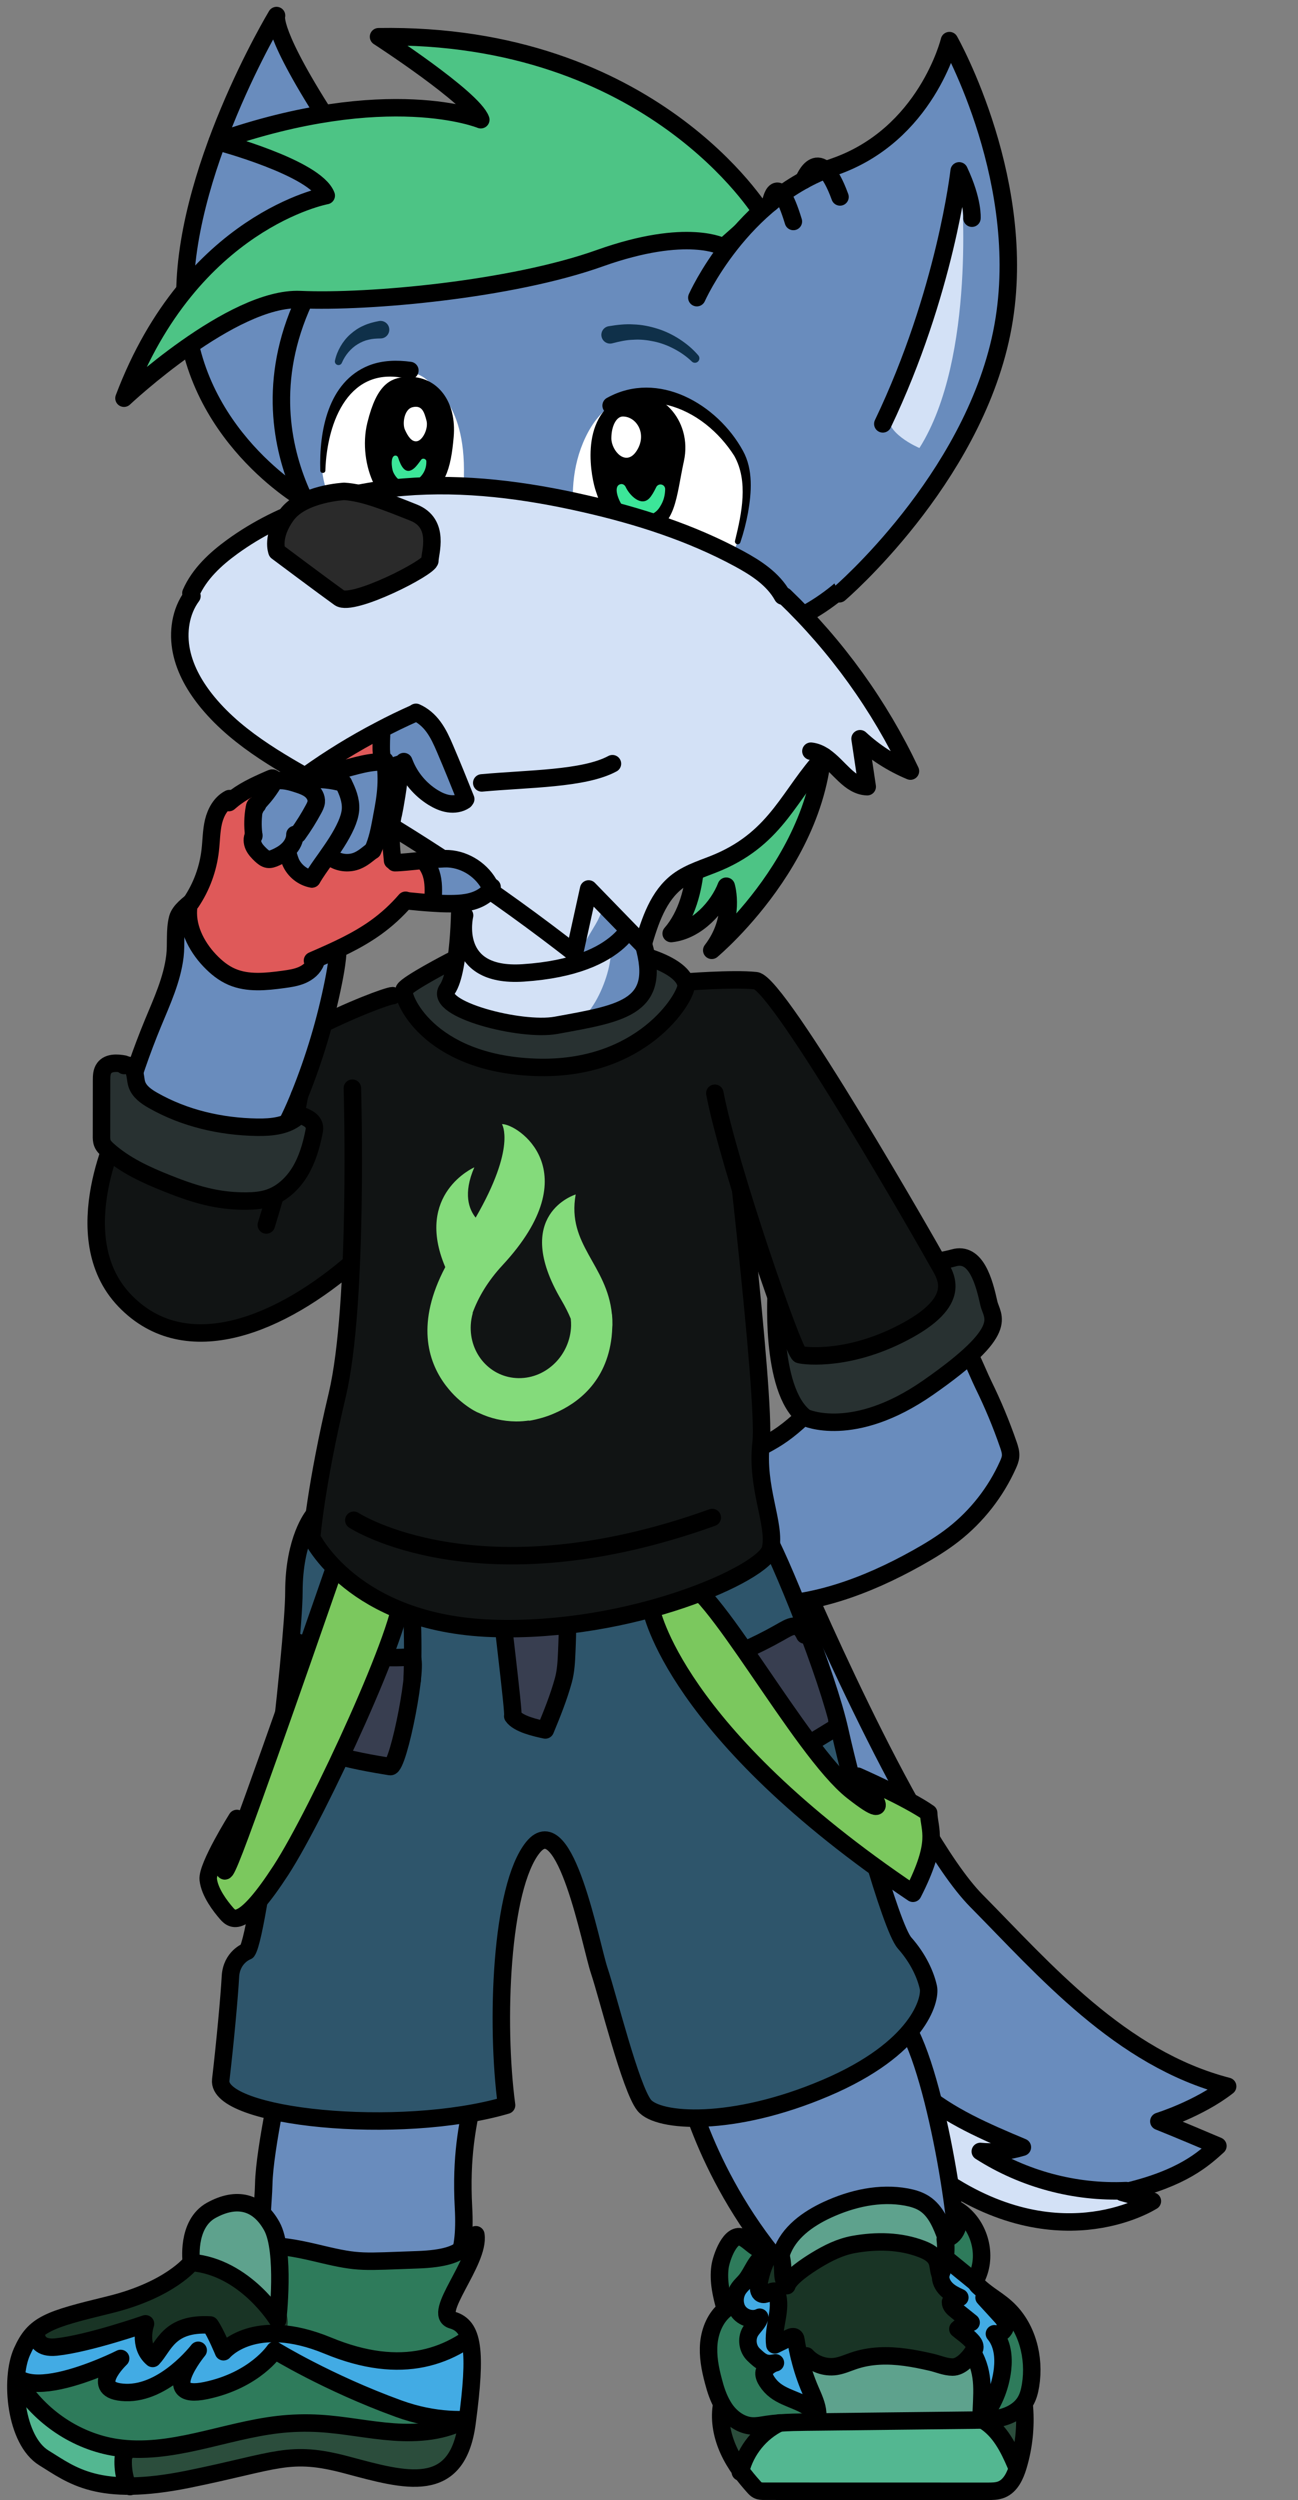 <?xml version="1.0" encoding="UTF-8"?><svg id="Thinking" xmlns="http://www.w3.org/2000/svg" xmlns:xlink="http://www.w3.org/1999/xlink" viewBox="0 0 223.095 429.42"><rect x="0" y="0" width="223.095" height="429.42" fill="#808080" stroke="none"/><defs><clipPath id="clippath"><path d="m32.893,388.612s-3.619,4.712-14.119,7.271-12.862,3.284-14.99,8.039-1.122,15.251,3.756,18.255,9.296,6.809,24.775,3.674,17.328-5.114,27.35-2.441,18.915,5.344,20.6-7.209,1.068-16.671-2.55-17.7,4.798-10.006,4.075-14.65c-2.244.99-.651,3.979-10.04,4.3s-9.918.603-16.447-.95-12.262-2.859-22.41,1.412" style="fill:#2e7b5b; stroke:#000; stroke-linecap:round; stroke-linejoin:round; stroke-width:3px;"/></clipPath><clipPath id="clippath-1"><path d="m79.05,153.911s.158,12.675-2.197,16.041,12.642,7.267,18.712,6.162c11.76-2.141,18.688-3.096,14.67-15.088-4.018-11.992,2.485-22.829,2.485-22.829,0,0-32.66-8.405-33.67,15.715Z" style="fill:none;"/></clipPath></defs><path d="m168.489,369.548c7.396,4.733,16.28,7.131,25.058,6.725l.037.16c-.222.05-.445.101-.681.153,3.468.943,5.002,1.438,5.15,1.495-.501.327-16.889,10.502-37.883-4.995-21.33-15.734-39.798-72.252-39.798-72.252l2.149-4.213c8.897,18.483,15.999,38.004,28.245,54.422,2.169,2.891,4.492,5.688,7.234,8.053,5.126,4.41,11.481,7.101,17.723,9.724-2.339.707-4.808.958-7.232.729Z" style="fill:#d3e1f6;"/><path d="m209.331,368.602c-2.453,2.218-6.054,5.537-15.746,7.831l-.037-.16c-8.778.406-17.662-1.992-25.058-6.725,2.424.229,4.894-.022,7.232-.729-6.242-2.623-12.598-5.313-17.723-9.724-2.742-2.365-5.065-5.162-7.234-8.053-12.246-16.418-19.348-35.939-28.245-54.422l14.198-27.879s19.506,46.027,31.095,57.743c11.597,11.722,24.757,27.119,43.19,31.877-4.906,3.853-11.826,6.015-11.826,6.015,0,0,3.676,1.463,10.152,4.226Z" style="fill:#698cbd;"/><path d="m198.067,378.078l-.014.001c-.501.327-16.889,10.502-37.883-4.995-21.33-15.734-39.798-72.252-39.798-72.252l2.149-4.213,14.198-27.879s19.506,46.027,31.095,57.743c11.597,11.722,24.757,27.119,43.19,31.877-4.906,3.853-11.826,6.015-11.826,6.015,0,0,3.676,1.463,10.152,4.226-2.453,2.218-6.054,5.537-15.746,7.831-.222.05-.445.101-.681.153,3.468.943,5.002,1.438,5.15,1.495" style="fill:none; stroke:#000; stroke-linecap:round; stroke-linejoin:round; stroke-width:3px;"/><path d="m119.906,291.307c.899,1.759,1.763,3.528,2.614,5.312,8.897,18.483,15.999,38.004,28.245,54.422,2.169,2.891,4.492,5.688,7.234,8.053,5.126,4.41,11.481,7.101,17.723,9.724-2.339.707-4.808.958-7.232.729,7.396,4.733,16.28,7.131,25.058,6.725" style="fill:none; stroke:#000; stroke-linecap:round; stroke-linejoin:round; stroke-width:3px;"/><path d="m48.665,354.853s-3.208,14.147-3.332,20.272c-.139,6.842-2.912,16.731,11.382,16.45s23.929,5.454,22.95-12.369,4.95-21.5.362-27.588-29.925-4.598-31.362,3.235Z" style="fill:#698cbd; stroke:#000; stroke-linecap:round; stroke-linejoin:round; stroke-width:3px;"/><path d="m32.893,388.612s-3.619,4.712-14.119,7.271-12.862,3.284-14.99,8.039-1.122,15.251,3.756,18.255,9.296,6.809,24.775,3.674,17.328-5.114,27.35-2.441,18.915,5.344,20.6-7.209,1.068-16.671-2.55-17.7,4.798-10.006,4.075-14.65c-2.244.99-.651,3.979-10.04,4.3s-9.918.603-16.447-.95-12.262-2.859-22.41,1.412" style="fill:#2e7b5b;"/><g style="clip-path:url(#clippath);"><path d="m22.354,385.824s19.778-2.029,25.526,8.427-6.064,6.751-6.064,6.751c0,0-4.676,3.594-5.653-.851s-14.653,10.197-12.447.45c-3.882.424-42.87,8.165-1.362-14.777Z" style="fill:#193425;"/><path d="m6.915,397.441s-2.829,6.275,2.75,5.696,15.344-3.987,15.344-3.987c0,0-1.353,3.785,1.235,5.95,2-2.129,2.765-6.135,9.882-5.75.941,1.327,2.288,4.6,2.288,4.6,0,0,5.241-6.297,17.947-1.05s21.418,2.1,28.003-4.4,5.615,14.875,5.615,14.875c0,0-9.2,4.8-21.439.36s-21.326-10.035-21.326-10.035c0,0-3.382,5.153-11.853,6.918s-1.297-6.918-1.297-6.918c0,0-5.738,7.494-12.5,7.25s-.827-5.85-.827-5.85c0,0-21.611,10.906-19.023-2.2" style="fill:#42abe4; stroke:#000; stroke-linecap:round; stroke-linejoin:round; stroke-width:3px;"/><path d="m23.098,426.721s-2.571-3.662-.932-6.132c2.827.077,9.668-.265,18.315-2.25s16.325-2.262,21.441-1.323,18.344-.815,18.344-.815c0,0-.34,9.239-7.842,9.394s-18.752-5.315-28.105-2.183-21.221,3.309-21.221,3.309Z" style="fill:#2b4d3c;"/><path d="m3.851,410.706c2.173,1.985,4.732,8.118,17.261,9.75-.353,1.632.662,6.777.662,6.777,0,0-16.565-1.697-17.459-8.517s-.464-8.011-.464-8.011Z" style="fill:#53b791;"/></g><path d="m32.893,388.612s-3.619,4.712-14.119,7.271-12.862,3.284-14.99,8.039-1.122,15.251,3.756,18.255,9.296,6.809,24.775,3.674,17.328-5.114,27.35-2.441,18.915,5.344,20.6-7.209,1.068-16.671-2.55-17.7,4.798-10.006,4.075-14.65c-2.244.99-.651,3.979-10.04,4.3s-9.918.603-16.447-.95-12.262-2.859-22.41,1.412" style="fill:none; stroke:#000; stroke-linecap:round; stroke-linejoin:round; stroke-width:3px;"/><path d="m3.263,409.333c3.674,5.826,9.892,10.032,16.701,11.069,9.329,1.421,18.503-2.877,27.879-3.948,2.343-.268,4.71-.333,7.064-.195,4.264.251,8.465,1.165,12.725,1.469s8.725-.054,12.441-2.159" style="fill:none; stroke:#000; stroke-linecap:round; stroke-linejoin:round; stroke-width:3px;"/><path d="m32.893,388.612s-.916-6.568,3.424-8.957,8.046-1.507,10.399,2.728,1.007,16.118,1.007,16.118c0,0-5.534-9.13-14.829-9.888Z" style="fill:#5ea28d; stroke:#000; stroke-linecap:round; stroke-linejoin:round; stroke-width:3px;"/><path d="m22.354,427.109c-.443-.192-.645-.699-.775-1.164-.321-1.156-.457-2.364-.401-3.563.011-.231.034-.475.17-.662" style="fill:none; stroke:#000; stroke-linecap:round; stroke-linejoin:round; stroke-width:3px;"/><path d="m117.598,357.059s3.521,17.135,17.643,33.141,27.852,1.847,29.075-1.25-3.6-34.979-9.365-42.156-39.294-7.118-37.353,10.265Z" style="fill:#698cbd; stroke:#000; stroke-linecap:round; stroke-linejoin:round; stroke-width:3px;"/><path d="m172.885,396.34c3.65,3.25,5.03,8.57,4.24,13.4-.16.98-.41,1.96-.93,2.8-.21.35-.47.66-.75.95-.86.85-2,1.42-3.18,1.74-1.01.27-2.04.37-3.09.42-.18.01-.37.01-.56.02v-.03c2.04-2.45,3.34-5.51,3.7-8.68.24-2.13-.01-4.46-1.4-6.1,1,.28,2.11-.75,1.9-1.76-.11-.54-.49-.98-.87-1.38-.89-.98-1.78-1.96-2.69-2.94l.7-.64c.99.71,2.02,1.38,2.93,2.2Z" style="fill:#2e7b5b;"/><path d="m176.075,413.54c.25,3.34-.1,6.72-1.05,9.93l-.45-.13c-.62-1.44-1.28-2.87-2.14-4.18-.85-1.31-1.93-2.5-3.25-3.33l-.01-.18c1.05-.05,2.08-.15,3.09-.42,1.18-.32,2.32-.89,3.18-1.74l.63.05Z" style="fill:#2b4d3c;"/><path d="m175.025,423.47c-.01.03-.02.07-.03.1-.49,1.64-1.29,3.41-2.88,4.05-.76.3-1.59.3-2.41.3-12.76,0-25.52-.01-38.29-.01-.41,0-.85,0-1.22-.2-.26-.14-.46-.35-.65-.57-.79-.88-1.55-1.79-2.24-2.75.88-3.53,3.39-6.62,6.66-8.2,1.56-.12,3.13-.14,4.7-.16.58-.01,1.16-.01,1.74-.02,9.01-.1,18.01-.22,27.02-.32.4,0,.8-.01,1.19-.02.19-.01.38-.01.56-.02l.01.18c1.32.83,2.4,2.02,3.25,3.33.86,1.31,1.52,2.74,2.14,4.18l.45.13Z" style="fill:#53b791;"/><path d="m169.255,394.78c.91.98,1.8,1.96,2.69,2.94.38.4.76.84.87,1.38.21,1.01-.9,2.04-1.9,1.76,1.39,1.64,1.64,3.97,1.4,6.1-.36,3.17-1.66,6.23-3.7,8.68.08-4.42.78-7.74-1.45-11.56.2-.29.39-.61.39-.96-.01-.44-.31-.82-.62-1.14-.7-.75-1.53-1.29-2.3-1.94.48-.52,1.61-.81,2.28-1.12-.86-.69-1.72-1.37-2.57-2.06-.48-.37-.99-.84-.98-1.44.54-.26,1.07-.53,1.61-.79-.83-.37-1.65-.78-2.3-1.42-.64-.63-1.09-1.51-1.01-2.42h-.01c.34-.82.59-1.68.73-2.56l.74.12,4.66,3.8c.08.25.27.44.46.61.54.5,1.12.95,1.71,1.38l-.7.64Z" style="fill:#42abe4;"/><path d="m167.165,404.08c2.23,3.82,1.53,7.14,1.45,11.56v.03c-.39.01-.79.02-1.19.02-9.01.1-18.01.22-27.02.32l-.01-1.21c.13-.02.16-.19.15-.31-.09-1.41-.73-2.71-1.28-4-.77-1.79-1.39-3.65-1.85-5.54l1.19-.29c1.25,1.38,3.2,2.08,5.04,1.81,1.05-.16,2.02-.6,3.02-.94,2.87-1,5.95-1.04,8.94-.63,1.5.2,2.99.51,4.47.85,1.21.28,2.38.82,3.65.83,1.4.01,2.7-1.44,3.44-2.5Z" style="fill:#5ea28d;"/><path d="m164.625,379.66c3.57,2.3,5.09,7.32,3.4,11.23-.17.4-.38.85-.24,1.26l-4.66-3.8-.74-.12c.21-1.19.23-2.4.08-3.6l.2-.15c.94-.17,1.63-1.04,1.89-1.96.26-.93.16-1.91.07-2.86Z" style="fill:#2e7b5b;"/><path d="m167.555,403.12c0,.35-.19.67-.39.96-.74,1.06-2.04,2.51-3.44,2.5-1.27-.01-2.44-.55-3.65-.83-1.48-.34-2.97-.65-4.47-.85-2.99-.41-6.07-.37-8.94.63-1,.34-1.97.78-3.02.94-1.84.27-3.79-.43-5.04-1.81l-1.19.29h-.01c-.24-.99-.44-2-.6-3.01-.02-.16-.05-.33-.16-.44-.23-.25-.63-.12-.93.03-.85.41-1.7.83-2.54,1.24-.42-2.95,1.3-6.04.35-8.86-.03-.11-.07-.21-.16-.28-.09-.08-.23-.1-.35-.09l2.04-1.22c.06.09.12.18.19.28.44-1.42,3.42-3.4,5.03-4.38,2.02-1.23,4.13-2.28,6.45-2.7,3.9-.7,8.02-.64,11.72.79,1.04.4,2.12.98,2.57,2.01.34.79.24,1.73.63,2.5,0-.01.01-.02.01-.03h.01c-.08.91.37,1.79,1.01,2.42.65.64,1.47,1.05,2.3,1.42-.54.26-1.07.53-1.61.79-.01.6.5,1.07.98,1.44.85.69,1.71,1.37,2.57,2.06-.67.31-1.8.6-2.28,1.12.77.65,1.6,1.19,2.3,1.94.31.32.61.7.62,1.14Z" style="fill:#193425;"/><path d="m162.665,384.48l-.2.15c.15,1.2.13,2.41-.08,3.6-.14.88-.39,1.74-.73,2.56,0,.01-.01.02-.01.03-.39-.77-.29-1.71-.63-2.5-.45-1.03-1.53-1.61-2.57-2.01-3.7-1.43-7.82-1.49-11.72-.79-2.32.42-4.43,1.47-6.45,2.7-1.61.98-4.59,2.96-5.03,4.38-.07-.1-.13-.19-.19-.28-.82-1.36-.26-2.28-.78-4.69l-2.24-.08c.12-.21.24-.42.37-.63.89.2,1.83.34,1.92.08,1.2-3.51,4.5-5.87,7.87-7.43,4.24-1.96,9.03-3.04,13.63-2.19,1.06.2,2.12.51,3.03,1.09,2.04,1.31,2.98,3.74,3.81,6.01Z" style="fill:#5ea28d;"/><path d="m140.545,414.49c.01.12-.02.29-.15.31-.1.01-.17-.08-.23-.16-1.58-2.17-4.75-2.39-6.89-4.02-.59-.44-1.09-.99-1.48-1.6-.28-.44-.51-.94-.48-1.45.03-.73,1.25-1.59,1.96-1.72-1.73.41-2.48-.18-3.76-1.41-1.03-.99-1.27-2.69-.56-3.93.5-.86,1.41-1.52,1.62-2.49-1.25.61-2.91.1-3.7-1.06-.18-.27-.32-.56-.4-.87-.3-1.02-.1-2.19.53-3.06.34-.47.78-.86,1.16-1.31,1.19-1.43,1.7-3.57,3.4-4.35l.14-.63c.21.06.46.12.7.18-.13.21-.25.42-.37.63-.81,1.51-1.35,3.17-1.61,4.87-.09.58-.08,1.3.44,1.58.66.35,1.39-.4,2.15-.46.12-.01.26.01.35.09.09.07.13.17.16.28.95,2.82-.77,5.91-.35,8.86.84-.41,1.69-.83,2.54-1.24.3-.15.7-.28.93-.03.11.11.14.28.16.44.16,1.01.36,2.02.6,3.01h.01c.46,1.89,1.08,3.75,1.85,5.54.55,1.29,1.19,2.59,1.28,4Z" style="fill:#42abe4;"/><path d="m133.965,416.19c-.72.05-1.45.13-2.17.24-.85.13-1.69.31-2.55.26-1.81-.11-3.44-1.26-4.51-2.72-.18-.25-.34-.5-.49-.76-.77-1.3-1.25-2.75-1.63-4.22-.57-2.13-.99-4.33-.78-6.53.22-2.19,1.13-4.39,2.84-5.78-.01-.03-.01-.05-.02-.08l1.82-.51c.08.31.22.6.4.87.79,1.16,2.45,1.67,3.7,1.06-.21.97-1.12,1.63-1.62,2.49-.71,1.24-.47,2.94.56,3.93,1.28,1.23,2.03,1.82,3.76,1.41-.71.13-1.93.99-1.96,1.72-.03.51.2,1.01.48,1.45.39.61.89,1.16,1.48,1.6,2.14,1.63,5.31,1.85,6.89,4.02.06.08.13.17.23.16l.01,1.21c-.58.01-1.16.01-1.74.02-1.57.02-3.14.04-4.7.16Z" style="fill:#2e7b5b;"/><path d="m135.055,392.32l-2.04,1.22c-.76.06-1.49.81-2.15.46-.52-.28-.53-1-.44-1.58.26-1.7.8-3.36,1.61-4.87l2.24.08c.52,2.41-.04,3.33.78,4.69Z" style="fill:#193425;"/><path d="m131.795,416.43c.72-.11,1.45-.19,2.17-.24-3.27,1.58-5.78,4.67-6.66,8.2-.81-1.12-1.52-2.3-2.09-3.55-1.06-2.34-1.6-4.95-1.23-7.48l.26-.15c.15.26.31.51.49.76,1.07,1.46,2.7,2.61,4.51,2.72.86.05,1.7-.13,2.55-.26Z" style="fill:#2b4d3c;"/><path d="m131.705,386.74l-.14.63c-1.7.78-2.21,2.92-3.4,4.35-.38.45-.82.84-1.16,1.31-.63.87-.83,2.04-.53,3.06l-1.82.51c-.67-2.35-1.24-4.81-.9-7.23.2-1.5,1.79-6.13,3.91-5.02,1.14.6,1.91,1.64,3.18,2.13.11.04.44.14.86.26Z" style="fill:#2e7b5b;"/><path d="m131.705,386.74c-.42-.12-.75-.22-.86-.26-1.27-.49-2.04-1.53-3.18-2.13-2.12-1.11-3.71,3.52-3.91,5.02-.34,2.42.23,4.88.9,7.23.01.03.01.05.02.08-1.71,1.39-2.62,3.59-2.84,5.78-.21,2.2.21,4.4.78,6.53.38,1.47.86,2.92,1.63,4.22.15.26.31.51.49.76,1.07,1.46,2.7,2.61,4.51,2.72.86.05,1.7-.13,2.55-.26.72-.11,1.45-.19,2.17-.24,1.56-.12,3.13-.14,4.7-.16.58-.01,1.16-.01,1.74-.02,9.01-.1,18.01-.22,27.02-.32.4,0,.8-.01,1.19-.02.19-.01.38-.01.56-.02,1.05-.05,2.08-.15,3.09-.42,1.18-.32,2.32-.89,3.18-1.74.28-.29.54-.6.75-.95.52-.84.77-1.82.93-2.8.79-4.83-.59-10.15-4.24-13.4-.91-.82-1.94-1.49-2.93-2.2-.59-.43-1.17-.88-1.71-1.38-.19-.17-.38-.36-.46-.61-.14-.41.07-.86.24-1.26,1.69-3.91.17-8.93-3.4-11.23.09.95.19,1.93-.07,2.86-.26.92-.95,1.79-1.89,1.96-.83-2.27-1.77-4.7-3.81-6.01-.91-.58-1.97-.89-3.03-1.09-4.6-.85-9.39.23-13.63,2.19-3.37,1.56-6.67,3.92-7.87,7.43-.09.26-1.03.12-1.92-.08-.24-.06-.49-.12-.7-.18Z" style="fill:none; stroke:#000; stroke-linecap:round; stroke-linejoin:round; stroke-width:3px;"/><path d="m134.275,387.63c.52,2.41-.04,3.33.78,4.69.06.09.12.18.19.28.44-1.42,3.42-3.4,5.03-4.38,2.02-1.23,4.13-2.28,6.45-2.7,3.9-.7,8.02-.64,11.72.79,1.04.4,2.12.98,2.57,2.01.34.79.24,1.73.63,2.5,0-.01.01-.02.01-.03.34-.82.59-1.68.73-2.56.21-1.19.23-2.4.08-3.6" style="fill:none; stroke:#000; stroke-linecap:round; stroke-linejoin:round; stroke-width:3px;"/><path d="m132.405,386.91v.01c-.13.21-.25.42-.37.63-.81,1.51-1.35,3.17-1.61,4.87-.09.58-.08,1.3.44,1.58.66.35,1.39-.4,2.15-.46.12-.01.26.01.35.09.09.07.13.17.16.28.95,2.82-.77,5.91-.35,8.86.84-.41,1.69-.83,2.54-1.24.3-.15.7-.28.93-.03.11.11.14.28.16.44.16,1.01.36,2.02.6,3.01h.01c.46,1.89,1.08,3.75,1.85,5.54.55,1.29,1.19,2.59,1.28,4,.01.12-.02.29-.15.31-.1.01-.17-.08-.23-.16-1.58-2.17-4.75-2.39-6.89-4.02-.59-.44-1.09-.99-1.48-1.6-.28-.44-.51-.94-.48-1.45.03-.73,1.25-1.59,1.96-1.72-1.73.41-2.48-.18-3.76-1.41-1.03-.99-1.27-2.69-.56-3.93.5-.86,1.41-1.52,1.62-2.49-1.25.61-2.91.1-3.7-1.06-.18-.27-.32-.56-.4-.87-.3-1.02-.1-2.19.53-3.06.34-.47.78-.86,1.16-1.31,1.19-1.43,1.7-3.57,3.4-4.35" style="fill:none; stroke:#000; stroke-linecap:round; stroke-linejoin:round; stroke-width:3px;"/><path d="m138.605,404.66c1.25,1.38,3.2,2.08,5.04,1.81,1.05-.16,2.02-.6,3.02-.94,2.87-1,5.95-1.04,8.94-.63,1.5.2,2.99.51,4.47.85,1.21.28,2.38.82,3.65.83,1.4.01,2.7-1.44,3.44-2.5.2-.29.39-.61.39-.96-.01-.44-.31-.82-.62-1.14-.7-.75-1.53-1.29-2.3-1.94.48-.52,1.61-.81,2.28-1.12-.86-.69-1.72-1.37-2.57-2.06-.48-.37-.99-.84-.98-1.44.54-.26,1.07-.53,1.61-.79-.83-.37-1.65-.78-2.3-1.42-.64-.63-1.09-1.51-1.01-2.42" style="fill:none; stroke:#000; stroke-linecap:round; stroke-linejoin:round; stroke-width:3px;"/><path d="m123.985,413.36c-.37,2.53.17,5.14,1.23,7.48.57,1.25,1.28,2.43,2.09,3.55.69.96,1.45,1.87,2.24,2.75.19.22.39.43.65.57.37.2.81.2,1.22.2,12.77,0,25.53.01,38.29.01.82,0,1.65,0,2.41-.3,1.59-.64,2.39-2.41,2.88-4.05.01-.03.02-.07.03-.1.95-3.21,1.3-6.59,1.05-9.93" style="fill:none; stroke:#000; stroke-linecap:round; stroke-linejoin:round; stroke-width:3px;"/><path d="m133.995,416.17c-.01,0-.02.01-.03.02-3.27,1.58-5.78,4.67-6.66,8.2-.02.08-.04.15-.06.23" style="fill:none; stroke:#000; stroke-linecap:round; stroke-linejoin:round; stroke-width:3px;"/><path d="m169.185,415.83c1.32.83,2.4,2.02,3.25,3.33.86,1.31,1.52,2.74,2.14,4.18" style="fill:none; stroke:#000; stroke-linecap:round; stroke-linejoin:round; stroke-width:3px;"/><line x1="167.785" y1="392.15" x2="163.125" y2="388.35" style="fill:none; stroke:#000; stroke-linecap:round; stroke-linejoin:round; stroke-width:3px;"/><path d="m167.165,404.08c2.23,3.82,1.53,7.14,1.45,11.56,2.04-2.45,3.34-5.51,3.7-8.68.24-2.13-.01-4.46-1.4-6.1,1,.28,2.11-.75,1.9-1.76-.11-.54-.49-.98-.87-1.38-.89-.98-1.78-1.96-2.69-2.94-.03-.05-.08-.09-.12-.14" style="fill:none; stroke:#000; stroke-linecap:round; stroke-linejoin:round; stroke-width:3px;"/><path d="m173.315,248.145c.224.65.443,1.327.38,2.012-.047.508-.246.988-.455,1.453-2.088,4.659-5.325,8.797-9.345,11.945-1.964,1.538-4.103,2.838-6.28,4.054-8.705,4.864-18.45,8.51-28.411,8.034-4.264-.204-9.011-1.542-11.01-5.314-.624-1.177-.922-2.507-1.007-3.836-.433-6.764,4.56-12.839,10.423-16.239,1.997-1.158,4.119-2.098,6.058-3.35,4.798-3.098,8.204-7.914,12.563-11.604,2.529-2.141,5.387-3.89,8.436-5.187,2.047-.871,7.012-3.222,8.933-1.779,2.334,1.753,4.149,6.914,5.421,9.502,1.644,3.342,3.079,6.787,4.292,10.309Z" style="fill:#698cbd; stroke:#000; stroke-linecap:round; stroke-linejoin:round; stroke-width:3px;"/><path d="m53.843,260.35s-3.328,4-3.328,13.1-5.8,58.526-8.035,61.7c0,0-2.696.976-2.877,4.369s-.908,11.275-1.663,17.746,30.657,9.729,49.128,4.335c-1.882-13.982-1.021-37.45,4.548-44.304s9.906,16.8,11.385,21.208,5.361,20.137,7.714,23.096,15.17,3.858,31.173-2.945,18.129-15.192,17.677-17.273-1.681-4.931-4.089-7.642-8.99-26.776-11.111-36.391-10.323-29.919-13.163-34.649-71.056-7.03-77.36-2.351Z" style="fill:#2e556b;"/><path d="m88.127,294.765c.926,1.368,3.996,2.039,5.603,2.382,1.154-2.784,2.289-5.596,3.091-8.502.452-1.637.525-3.351.597-5.048.149-3.532.289-7.136-.685-10.534-.127-.443-.283-.898-.61-1.223-.529-.525-1.352-.576-2.097-.589-2.772-.051-5.546-.034-8.317.053.012,2.16,2.743,23.461,2.418,23.461Z" style="fill:#383e50; stroke:#000; stroke-linecap:round; stroke-linejoin:round; stroke-width:3px;"/><path d="m50.515,281.9s10.847,3.506,20.141,2.7c1.509.12-2.135,19.125-3.591,18.841s-18.997-2.647-17.821-7.706" style="fill:#383e50; stroke:#000; stroke-linecap:round; stroke-linejoin:round; stroke-width:3px;"/><path d="m70.834,288.667s.457-9.52-.518-17.284" style="fill:#383e50; stroke:#000; stroke-linecap:round; stroke-linejoin:round; stroke-width:3px;"/><path d="m138.315,280.837c-1.125-2.426-2.471-1.471-4.354-.403-2.117,1.201-4.301,2.286-6.537,3.248-.614.264-7.454,2.924-7.525,2.712,1.321,4.09,4.964,6.917,7.461,10.415,1.631,2.284,2.785,4.883,4.437,7.151,3.904-2.381,7.808-4.763,11.713-7.144.158-.097.324-.201.412-.364.141-.262.038-.583-.066-.862" style="fill:#383e50; stroke:#000; stroke-linecap:round; stroke-linejoin:round; stroke-width:3px;"/><path d="m53.843,260.35s-3.328,4-3.328,13.1-5.8,58.526-8.035,61.7c0,0-2.696.976-2.877,4.369s-.908,11.275-1.663,17.746,30.657,9.729,49.128,4.335c-1.882-13.982-1.021-37.45,4.548-44.304s9.906,16.8,11.385,21.208,5.361,20.137,7.714,23.096,15.17,3.858,31.173-2.945,18.129-15.192,17.677-17.273-1.681-4.931-4.089-7.642-8.99-26.776-11.111-36.391-10.323-29.919-13.163-34.649-71.056-7.03-77.36-2.351Z" style="fill:none; stroke:#000; stroke-linecap:round; stroke-linejoin:round; stroke-width:3px;"/><path d="m58.215,267.215s-11.123,32.209-16.9,47.835-.6-2.7-.6-2.7c0,0-5.167,8.25-4.925,10.473s2.068,4.588,3.181,5.868,2.921,2.382,9.318-7.456,21.656-42.894,20.776-47.785-8.115-8.109-10.85-6.235Z" style="fill:#7bc85e; stroke:#000; stroke-linecap:round; stroke-linejoin:round; stroke-width:3px;"/><path d="m111.91,276.35s3.794,21.138,45.005,48.85c4.6-9,2.783-10.83,2.704-13.794-3.578-2.532-12.198-6.317-12.198-6.317,0,0,8.071,9.644-.906,2.587s-24.771-36.998-29.623-36.293-4.934.582-4.982,4.968Z" style="fill:#7bc85e; stroke:#000; stroke-linecap:round; stroke-linejoin:round; stroke-width:3px;"/><g id="Torso"><path d="m138.398,243.471s8.209,3.863,21.116-5.121c14.387-10.014,10.991-12.044,10.446-14.497-.817-3.676-2.194-8.903-6.047-7.792-3.962,1.143-30.451,5.103-30.451,5.103,0,0-1.308,17.529,4.936,22.307Z" style="fill:#283131; stroke:#000; stroke-linecap:round; stroke-linejoin:round; stroke-width:3px;"/><path d="m63.186,193.618s-8.171-20.641,14.179-25.968,51.05-9.993,48.2,21.458-59.438,23.804-62.379,4.51Z" style="fill:#111414;"/><path d="m67.48,171.023c-1.471.006-25.773,9.24-34.647,21.418-3.412,4.682-6.824,3.647-12.099.706,0,0-9.901,19.177.688,30.235s27.047,4.059,39.529-6.882" style="fill:#111414; stroke:#000; stroke-linecap:round; stroke-linejoin:round; stroke-width:3px;"/><path d="m30.066,164.228c-.484,4.026-2.227,7.772-3.776,11.519-1.981,4.795-3.675,9.709-5.07,14.706-.324,1.161-.634,2.375-.411,3.56.233,1.237,1.023,2.295,1.89,3.207,3.349,3.525,8.114,5.5,12.942,6.072,1.202.142,2.434.202,3.61-.085,1.204-.295,2.294-.942,3.285-1.686,4.34-3.262,6.906-8.334,8.941-13.367,2.553-6.314,4.512-12.867,5.843-19.546.53-2.658.961-5.37.73-8.071-.131-1.524-.487-3.064-1.322-4.346-.888-1.363-2.248-2.338-3.589-3.261-1.573-1.082-3.202-2.155-5.048-2.641-1.546-.406-3.178-.38-4.761-.158-3.577.5-6.999,2.016-9.801,4.292-1.054.856-2.644,1.968-3.001,3.316-.541,2.046-.211,4.394-.463,6.491Z" style="fill:#698cbd; stroke:#000; stroke-linecap:round; stroke-linejoin:round; stroke-width:3px;"/><path d="m51.478,188.153s-1.469,8.579-5.704,22.257" style="fill:#111414; stroke:#000; stroke-linecap:round; stroke-linejoin:round; stroke-width:3px;"/><path d="m21.415,182.99c.66-.24,1.38.36,1.64,1.03.27.71.23,1.49.46,2.21.42,1.28,1.62,2.12,2.79,2.78,5.41,3.08,11.65,4.51,17.87,4.61,2.54.04,5.32-.23,7.16-2l.05-.14c1.14.34,2.49.9,2.65,2.08.04.33-.02.67-.09,1-.47,2.32-1.15,4.63-2.37,6.66-1.23,2.03-3.05,3.77-5.29,4.53-1.26.43-2.6.54-3.93.55-1.98.02-3.96-.17-5.91-.57-2.63-.54-5.17-1.45-7.67-2.45-3.67-1.45-7.33-3.13-10.26-5.76-.36-.33-.72-.68-.9-1.13-.17-.42-.18-.88-.17-1.33,0-3.17.01-6.33.01-9.49,0-.73.02-1.52.45-2.1.73-1,2.22-.93,3.43-.7l.08.22Z" style="fill:#283131;"/><path d="m21.335,182.77c-1.21-.23-2.7-.3-3.43.7-.43.58-.45,1.37-.45,2.1,0,3.16-.01,6.32-.01,9.49-.01.45,0,.91.17,1.33.18.45.54.8.9,1.13,2.93,2.63,6.59,4.31,10.26,5.76,2.5,1,5.04,1.91,7.67,2.45,1.95.4,3.93.59,5.91.57,1.33-.01,2.67-.12,3.93-.55,2.24-.76,4.06-2.5,5.29-4.53,1.22-2.03,1.9-4.34,2.37-6.66.07-.33.13-.67.09-1-.16-1.18-1.51-1.74-2.65-2.08" style="fill:none; stroke:#000; stroke-linecap:round; stroke-linejoin:round; stroke-width:3px;"/><path d="m21.325,183.02c.03-.01.06-.03.09-.03.66-.24,1.38.36,1.64,1.03.27.71.23,1.49.46,2.21.42,1.28,1.62,2.12,2.79,2.78,5.41,3.08,11.65,4.51,17.87,4.61,2.54.04,5.32-.23,7.16-2" style="fill:none; stroke:#000; stroke-linecap:round; stroke-linejoin:round; stroke-width:3px;"/><path d="m60.565,186.912s1.098,37.146-2.6,52.688-4.4,24.5-4.4,24.5c0,0,7.032,14.732,30.944,15.595s46.956-9.429,47.919-13.636-2.513-10.471-1.613-18.236-5.802-63.382-5.802-63.382" style="fill:#111414; stroke:#000; stroke-linecap:round; stroke-linejoin:round; stroke-width:3px;"/><path d="m117.287,168.723s8.643-.707,12.625-.275,30.146,46.262,31.279,48.352,4.611,6.259-5.099,11.636c-9.71,5.377-17.64,4.523-18.676,4.23s-12.186-32.477-14.552-44.886" style="fill:#111414; stroke:#000; stroke-linecap:round; stroke-linejoin:round; stroke-width:3px;"/><path d="m60.812,261.127s21.373,14.003,61.609-.468" style="fill:none; stroke:#000; stroke-linecap:round; stroke-linejoin:round; stroke-width:3px;"/><path d="m105.263,227.594c.009-.619-.015-1.237-.074-1.851l-.018-0c-.824-8.552-7.78-11.89-6.225-20.576,0,0-11.178,3.395-2.443,18.177.655,1.109,1.174,2.16,1.596,3.168.043.403.068.808.058,1.216-.15,4.985-4.187,9.038-9.011,8.99h-0c-4.819-.048-8.501-4.17-8.232-9.144.04-.689.157-1.373.347-2.039l-.043-0c.974-2.668,2.596-5.46,5.168-8.232,14.988-16.153,2.482-24.329-.114-24.215h0s2.506,3.908-4.519,16.058c-1.143-1.423-2.192-4.105-.228-8.638-.001 0-10.345,4.531-4.993,17.139-5.021,9.494-3.034,16.114-.025,20.174.055.077.114.15.17.225.161.209.323.411.488.606.57.689,1.195,1.324,1.874,1.902.197.17.391.331.581.481.097.074.193.149.291.221,1.102.832,2.039,1.323,2.488,1.479l-0-0c1.899.889,4.017,1.397,6.275,1.421.795.009,1.573-.063,2.34-.171-.115.046-.181.07-.181.07,0,0,.85-.101,2.134-.469.818-.223,1.613-.505,2.378-.851,3.848-1.659,8.893-5.302,9.777-13.108.065-.576.098-1.125.114-1.66.005-.126.024-.248.026-.374h0Z" style="fill:#84db7b;"/><polygon points="81.525 200.508 81.525 200.508 81.525 200.508 81.525 200.508" style="fill:#84db7b;"/><path d="m77.365,165.15s-7.238,3.75-7.885,4.815,3.882,12.653,22.412,13.359c18.529.706,26.023-12.006,26.023-13.973s-3.494-5.732-18.2-7.027c-14.706-1.294-22.35,2.826-22.35,2.826Z" style="fill:#283131; stroke:#000; stroke-linecap:round; stroke-linejoin:round; stroke-width:3px;"/></g><g id="Cabeza"><g id="Cuello"><path d="m79.05,153.911s.158,12.675-2.197,16.041,12.642,7.267,18.712,6.162c11.76-2.141,18.688-3.096,14.67-15.088-4.018-11.992,2.485-22.829,2.485-22.829,0,0-32.66-8.405-33.67,15.715Z" style="fill:#698cbd;"/><g style="clip-path:url(#clippath-1);"><path d="m101.103,144.925s5.648,6.453,1.252,13.862c-4.397,7.409-3.43,5.507-3.43,5.507,0,0,1.765.308,4.761-1.727s.396,10.089-4.683,13.216c-5.079,3.127-39.301,9.373-23.923-21.717,15.379-31.09,26.023-9.141,26.023-9.141Z" style="fill:#d3e1f6;"/></g><path d="m79.05,153.911s.158,12.675-2.197,16.041,12.642,7.267,18.712,6.162c11.76-2.141,18.688-3.096,14.67-15.088-4.018-11.992,2.485-22.829,2.485-22.829,0,0-32.66-8.405-33.67,15.715Z" style="fill:none; stroke:#000; stroke-linecap:round; stroke-linejoin:round; stroke-width:3px;"/><path d="m109.279,157.173s-1.556,8.776-19.366,9.939c-12.64.826-10.062-9.88-10.062-9.88" style="fill:none; stroke:#000; stroke-linecap:round; stroke-linejoin:round; stroke-width:3px;"/></g><path d="m52.339,85.824s-19.689-11.161-20.526-33.451c-.837-22.29,15.717-49.701,15.717-49.701,0,0-1.212,2.68,9.647,19.247s25.691,48.753-4.838,63.904Z" style="fill:#698cbd; stroke:#000; stroke-linecap:round; stroke-linejoin:round; stroke-width:3px;"/><path d="m119.524,142.437s1.367,11.576-4.165,17.913c4.463-.478,8.135-4.655,9.466-8.131,0,0,1.712,5.563-2.493,11.012,0,0,22.648-18.848,18.794-42.564s-29.645,6.185-21.602,21.771Z" style="fill:#4dc485; stroke:#000; stroke-linecap:round; stroke-linejoin:round; stroke-width:3px;"/><path d="m56.649,92.826s-20.591-24.056,3.157-53.01,70.889-2.258,70.889-2.258c0,0,38.061,22.253,25.043,48.733s-35.14,22.942-35.14,22.942c0,0-60.637,9.151-63.948-16.407Z" style="fill:#698cbd; stroke:#000; stroke-linecap:round; stroke-linejoin:round; stroke-width:3px;"/><path d="m63.204,93.371s-11.553-7.491-6.729-20.111c4.824-12.62,14.405-10.088,16.707-8.17s8.272,6.018,6.093,22.265c-2.179,16.247-16.071,6.016-16.071,6.016Z" style="fill:#fff;"/><path d="m70.151,66.242c4.017-.172,6.793,3.354,6.332,8.674s-1.345,8.376-5.512,10.55-7.98-5.976-6.376-12.5,3.663-6.643,5.556-6.723Z" style="stroke:#000; stroke-linecap:round; stroke-linejoin:round; stroke-width:3px;"/><path d="m70.87,69.952c-1.381.353-1.75,2.793-1.276,3.853s1.148,2.186,2.118,1.976,1.962-2.201,1.583-3.575-.731-2.686-2.424-2.254Z" style="fill:#fff;"/><path d="m68.444,78.64c.432,1.336,1.22,3.073,2.719,1.805.413-.349.827-.934,1.215-1.463.271-.399.936-.159.903.312.061,3.319-4.183,5.212-5.705,1.774-.282-.664-.542-2.979.5-2.808.194.048.316.202.367.379h0Z" style="fill:#3ce699;"/><path d="m55.053,80.828c-.219-6.708,1.291-15.226,8.329-18.044,2.35-.932,4.902-.955,7.266-.634.822.111,1.398.868,1.286,1.69-.111.822-.868,1.398-1.69,1.286-10.203-2.654-14.043,7.245-14.322,15.674.012.554-.844.592-.87.028h0Z"/><path d="m100.733,96.998s-5.077-11.52-.076-21.933c5.001-10.414,14.697-7.673,22.768-1.503s5.109,18.369.385,25.16-23.076-1.724-23.076-1.724Z" style="fill:#fff;"/><path d="m126.338,92.864c1.151-4.697,2.325-10.202-.145-14.579-2.594-4.072-6.694-7.521-11.426-8.698-3.08-.828-6.269-.177-8.962,1.369-.719.427-1.651.182-2.067-.543-.425-.735-.147-1.684.605-2.077,8.769-4.862,18.967,1.079,23.352,9.101,1.779,3.215,1.481,7.157.87,10.629-.323,1.733-.749,3.42-1.316,5.098-.085.251-.357.386-.608.301-.25-.084-.382-.354-.303-.602h0Z"/><path d="m107.812,69.504c4.497-1.737,9.611,3.252,8.269,9.38-1.342,6.128-1.352,11.479-6.061,11.043s-5.542-4.259-6.17-5.997-2.856-11.792,3.962-14.426Z" style="stroke:#000; stroke-linecap:round; stroke-linejoin:round; stroke-width:3px;"/><path d="m107.021,71.541c2.33-.036,4.269,2.941,2.43,5.854s-4.389.028-4.376-2.133.908-3.705,1.947-3.721Z" style="fill:#fff;"/><path d="m107.561,83.696c.658,1.386,2.604,3.361,4.019,1.917.431-.438.832-1.178,1.167-1.851.171-.454.692-.69,1.134-.466.29.144.454.44.447.744-.028,1.048-.255,2.008-.884,2.987-1.38,2.362-4.886,1.942-6.379-.071-.676-.778-1.894-3.624-.275-3.815.37-.006.637.246.773.556h0Z" style="fill:#3ce699;"/><path d="m141.684,129.939c-5.92,6.26-8.04,13.78-18.15,18.13-2.37,1.02-4.93,1.7-7,3.24-3.41,2.54-4.82,6.91-6.02,10.99-3.12-3.21-6.23-6.41-9.34-9.61-.81,3.67-1.62,7.35-2.43,11.03-13.3-10.37-27.38-19.75-42.08-28.02-7.53-4.25-15.44-8.37-20.95-15.03-2.12-2.57-3.86-5.52-4.53-8.78s-.17-6.84,1.81-9.51l-.18-.5c1.45-3.3,4.2-5.85,7.12-7.97,8.51-6.17,18.94-9.37,29.41-10.23,10.48-.87,21.04.51,31.28,2.86,9.13,2.08,18.13,4.96,26.36,9.41,2.94,1.59,5.9,3.5,7.52,6.43h.32c8.97,8.59,16.35,18.84,21.66,30.07-3.19-1.33-6.13-3.22-8.66-5.56.41,2.75.82,5.49,1.23,8.24-3.05-.09-4.87-3.5-7.37-5.19Z" style="fill:#d3e1f6;"/><path d="m134.504,102.379c-1.62-2.93-4.58-4.84-7.52-6.43-8.23-4.45-17.23-7.33-26.36-9.41-10.24-2.35-20.8-3.73-31.28-2.86-10.47.86-20.9,4.06-29.41,10.23-2.92,2.12-5.67,4.67-7.12,7.97" style="fill:none; stroke:#000; stroke-linecap:round; stroke-linejoin:round; stroke-width:3px;"/><path d="m32.994,102.379c-1.98,2.67-2.48,6.25-1.81,9.51s2.41,6.21,4.53,8.78c5.51,6.66,13.42,10.78,20.95,15.03,14.7,8.27,28.78,17.65,42.08,28.02.81-3.68,1.62-7.36,2.43-11.03,3.11,3.2,6.22,6.4,9.34,9.61,1.2-4.08,2.61-8.45,6.02-10.99,2.07-1.54,4.63-2.22,7-3.24,10.11-4.35,12.23-11.87,18.15-18.13" style="fill:none; stroke:#000; stroke-linecap:round; stroke-linejoin:round; stroke-width:3px;"/><path d="m134.824,102.379c8.97,8.59,16.35,18.84,21.66,30.07-3.19-1.33-6.13-3.22-8.66-5.56.41,2.75.82,5.49,1.23,8.24-3.05-.09-4.87-3.5-7.37-5.19-.7-.48-1.46-.82-2.31-.91" style="fill:none; stroke:#000; stroke-linecap:round; stroke-linejoin:round; stroke-width:3px;"/><path d="m130.955,36.581S112.082,5.528,65.06,6.31c0,0,16.266,10.536,17.577,14.255,0,0-15.877-6.56-45.297,3.742,0,0,16.885,4.462,18.734,9.288,0,0-23.242,4.283-34.764,34.804,0,0,18.582-17.468,30.302-16.939s36.289-1.698,51.458-7.105,21.295-1.92,21.295-1.92l6.591-5.854Z" style="fill:#4dc485; stroke:#000; stroke-linecap:round; stroke-linejoin:round; stroke-width:3px;"/><path d="m119.77,51.129s7.546-16.976,23.506-22.439c15.96-5.463,19.907-21.713,19.907-21.713,0,0,14.161,24.921,8.982,50.259-5.178,25.337-27.893,44.754-27.893,44.754" style="fill:#698cbd; stroke:#000; stroke-linecap:round; stroke-linejoin:round; stroke-width:3px;"/><path d="m59.149,84.403s-7.143.356-9.864,4.047-1.68,6.293-1.68,6.293c0,0,8.512,6.368,10.737,7.948s15.587-5.22,15.545-6.405,1.871-6.387-2.805-8.242-8.582-3.445-11.934-3.642Z" style="fill:#2a2a2a; stroke:#000; stroke-linecap:round; stroke-linejoin:round; stroke-width:3px;"/><path d="m165.256,32.127s2.583,29.321-7.229,44.827c0,0-6.459-2.714-5.175-6.191l12.405-38.636Z" style="fill:#d3e1f6;"/><path d="m167.055,37.478s.241-2.954-2.199-8.129c0,0-2.339,20.928-13.121,43.459" style="fill:none; stroke:#000; stroke-linecap:round; stroke-linejoin:round; stroke-width:3px;"/><path d="m57.568,61.951c.198-.908.513-1.679.955-2.45.437-.76.997-1.472,1.675-2.075.675-.599,1.447-1.133,2.292-1.49.837-.396,1.728-.615,2.625-.789.818-.159,1.609.376,1.768,1.193.159.818-.376,1.609-1.193,1.768-.086.017-.172.026-.257.028l-.071.001c-.673.01-1.358.039-2.003.211-.661.137-1.275.417-1.862.763-.588.349-1.121.811-1.584,1.353-.46.528-.869,1.189-1.128,1.796l-.03.07c-.136.318-.503.465-.821.329-.28-.12-.428-.421-.365-.708Z" style="fill:#0f3049;"/><path d="m118.857,62.047c-.834-.802-1.9-1.552-2.979-2.115-1.089-.576-2.243-1.013-3.429-1.266-1.183-.255-2.387-.393-3.586-.309-1.199.027-2.381.294-3.539.593l-.085.022c-.804.207-1.623-.276-1.831-1.079s.276-1.623,1.079-1.831c.042-.011.087-.02.129-.027,1.407-.234,2.829-.408,4.26-.313,1.427.039,2.84.331,4.184.758,1.35.426,2.623,1.05,3.789,1.814,1.176.774,2.217,1.634,3.175,2.75.277.322.24.808-.082,1.085-.303.26-.75.243-1.032-.027l-.055-.053Z" style="fill:#0f3049;"/><path d="m132.458,34.837s1.045-6.169,3.903,3.206" style="fill:none; stroke:#000; stroke-linecap:round; stroke-linejoin:round; stroke-width:3px;"/><path d="m138.142,30.968s2.634-7.001,6.237,2.861" style="fill:none; stroke:#000; stroke-linecap:round; stroke-linejoin:round; stroke-width:3px;"/><path d="m82.8,134.478c8.062-.742,17.562-.656,22.465-3.301" style="fill:none; stroke:#000; stroke-linecap:round; stroke-linejoin:round; stroke-width:3px;"/></g><path d="m84.256,152.264l.32.09c-.37.71-.98,1.28-1.66,1.69-1.65,1.02-3.67,1.18-5.61,1.18-.97,0-1.94-.04-2.91-.11l.02-.38c.09-1.59.17-3.22-.33-4.73-.28-.82-.73-1.59-1.32-2.23,1.76-.17,3.47-.32,4.33-.27,3,.18,5.83,2.07,7.16,4.76Z" style="fill:#698cbd;"/><path d="m59.016,134.524c-1-.3-2.04-.49-3.08-.59l.11-1.23c.4,0,.8-.08,1.2-.16,2.76-.58,5.46-1.66,8.28-1.68l.32-.13c.1.31.24.59.43.85.03.27.05.54.07.82.06.89.06,1.79.01,2.69-.1,1.76-.41,3.5-.75,5.24-.02.13-.04.27-.07.4-.34,1.82-.7,3.67-1.48,5.36l-.03-.03c-.84.66-1.65,1.38-2.63,1.78-1.31.54-2.88.43-4.1-.3l-1.36-.02c1.32-1.88,2.64-3.75,3.57-5.84.37-.85.67-1.73.74-2.65.1-1.57-.51-3.1-1.23-4.51Z" style="fill:#698cbd;"/><path d="m69.436,131.204c-1.37,0-1.68.46-2.77,1.18l-.32.02c-.02-.28-.04-.55-.07-.82-.19-.26-.33-.54-.43-.85-.29-.81-.33-1.73-.32-2.6,0-.61.02-1.21.05-1.82l-.43-.83c2.03-1.08,4.1-2.08,6.2-3.01l.15-.12c1.2.52,2.22,1.42,3,2.48.85,1.15,1.44,2.47,2,3.78,1.23,2.86,2.39,5.75,3.55,8.64l-.18.25c-.79.54-1.81.68-2.76.54-.94-.14-1.83-.55-2.65-1.05-2.21-1.36-3.96-3.43-4.91-5.84l-.11.05Z" style="fill:#698cbd;"/><path d="m52.826,133.044c3.93-2.8,8.05-5.33,12.32-7.56l.43.83c-.03.61-.05,1.21-.05,1.82-.01.87.03,1.79.32,2.6l-.32.13c-2.82.02-5.52,1.1-8.28,1.68-.4.08-.8.16-1.2.16l-.11,1.23c-.99-.09-2-.09-3,0l-.11-.89Z" style="fill:#df5959;"/><path d="m39.726,137.534c1.87-1.59,4.15-2.64,6.41-3.63l.5,1.17c-.52.8-1.1,1.57-1.75,2.28-.25.28-.51.56-.72.87-.1-.02-.22.04-.3.12-.09.11-.12.26-.14.4-.28,1.54-.32,3.1-.12,4.65v.01c-.34.57-.28,1.3-.01,1.9.28.61.75,1.09,1.23,1.55.36.33.75.67,1.24.74.4.06.8-.09,1.18-.25.43-.18.85-.4,1.25-.64l1.07.2c.12.4.24.8.4,1.19.65,1.47,2.05,2.59,3.64,2.89l.03-.05c.7-1.17,1.5-2.29,2.3-3.41l1.36.02c1.22.73,2.79.84,4.1.3.98-.4,1.79-1.12,2.63-1.78l.03.03c.78-1.69,1.14-3.54,1.48-5.36.03-.13.05-.27.07-.4l1.82.34c-.42,2.34-.19,4.78.05,7.16l.4.35c.94,0,2.94-.22,4.89-.41.59.64,1.04,1.41,1.32,2.23.5,1.51.42,3.14.33,4.73l-.02.38c-1.54-.09-3.08-.25-4.61-.4l-.08-.08c-1.52,1.76-3.24,3.34-5.13,4.69-3.22,2.31-6.86,3.93-10.49,5.51l.18.4c-.39,1.04-1.32,1.8-2.35,2.25-1.02.44-2.13.6-3.24.75-2.96.4-6.09.73-8.83-.45-1.45-.62-2.69-1.64-3.78-2.78-2.41-2.53-4.13-6-3.61-9.46l.38-.54c1.8-2.67,2.94-5.77,3.3-8.97.19-1.64.18-3.31.56-4.91.39-1.6,1.25-3.19,2.72-3.95l.31.36Z" style="fill:#df5959;"/><path d="m59.016,134.524c.72,1.41,1.33,2.94,1.23,4.51-.07.92-.37,1.8-.74,2.65-.93,2.09-2.25,3.96-3.57,5.84-.8,1.12-1.6,2.24-2.3,3.41l-.03.05c-1.59-.3-2.99-1.42-3.64-2.89-.16-.39-.28-.79-.4-1.19l-1.07-.2c.4-.25.76-.54,1.09-.87.65-.67,1.11-1.57,1.1-2.5l.49-.02c1-1.39,1.9-2.83,2.71-4.33.21-.39.42-.79.47-1.22.08-.79-.37-1.55-.98-2.05-.46-.37-1-.61-1.55-.82l-.13-.79c.41-.07.83-.13,1.24-.17,1-.09,2.01-.09,3,0,1.04.1,2.08.29,3.08.59Z" style="fill:#698cbd;"/><path d="m43.606,143.404v-.01c-.2-1.55-.16-3.11.12-4.65.02-.14.05-.29.14-.4.08-.08.2-.14.3-.12.21-.31.47-.59.72-.87.65-.71,1.23-1.48,1.75-2.28.17-.27.33-.54.49-.82l.05-.07c1.35-.33,2.76.08,4.09.52.19.06.37.13.56.19.55.21,1.09.45,1.55.82.61.5,1.06,1.26.98,2.05-.05.43-.26.83-.47,1.22-.81,1.5-1.71,2.94-2.71,4.33l-.49.02c.01.93-.45,1.83-1.1,2.5-.33.33-.69.62-1.09.87-.4.24-.82.46-1.25.64-.38.16-.78.31-1.18.25-.49-.07-.88-.41-1.24-.74-.48-.46-.95-.94-1.23-1.55-.27-.6-.33-1.33.01-1.9Z" style="fill:#698cbd;"/><path d="m43.836,138.904c.07-.25.19-.47.33-.68.21-.31.47-.59.72-.87.65-.71,1.23-1.48,1.75-2.28.17-.27.33-.54.49-.82" style="fill:none; stroke:#000; stroke-linecap:round; stroke-linejoin:round; stroke-width:3px;"/><path d="m47.176,134.184c1.35-.33,2.76.08,4.09.52.19.06.37.13.56.19.55.21,1.09.45,1.55.82.61.5,1.06,1.26.98,2.05-.05.43-.26.83-.47,1.22-.81,1.5-1.71,2.94-2.71,4.33" style="fill:none; stroke:#000; stroke-linecap:round; stroke-linejoin:round; stroke-width:3px;"/><path d="m51.456,134.144c.08-.01.16-.03.24-.04.41-.07.83-.13,1.24-.17,1-.09,2.01-.09,3,0,1.04.1,2.08.29,3.08.59" style="fill:none; stroke:#000; stroke-linecap:round; stroke-linejoin:round; stroke-width:3px;"/><path d="m59.016,134.524c.72,1.41,1.33,2.94,1.23,4.51-.07.92-.37,1.8-.74,2.65-.93,2.09-2.25,3.96-3.57,5.84-.8,1.12-1.6,2.24-2.3,3.41" style="fill:none; stroke:#000; stroke-linecap:round; stroke-linejoin:round; stroke-width:3px;"/><path d="m53.606,150.984c-1.59-.3-2.99-1.42-3.64-2.89-.16-.39-.28-.79-.4-1.19" style="fill:none; stroke:#000; stroke-linecap:round; stroke-linejoin:round; stroke-width:3px;"/><path d="m55.636,132.674c.14.02.27.03.41.03.4,0,.8-.08,1.2-.16,2.76-.58,5.46-1.66,8.28-1.68" style="fill:none; stroke:#000; stroke-linecap:round; stroke-linejoin:round; stroke-width:3px;"/><path d="m66.166,130.654c.04.31.08.62.11.93.03.27.05.54.07.82.06.89.06,1.79.01,2.69-.1,1.76-.41,3.5-.75,5.24-.02.13-.04.27-.07.4-.34,1.82-.7,3.67-1.48,5.36" style="fill:none; stroke:#000; stroke-linecap:round; stroke-linejoin:round; stroke-width:3px;"/><path d="m64.026,146.064c-.84.66-1.65,1.38-2.63,1.78-1.31.54-2.88.43-4.1-.3" style="fill:none; stroke:#000; stroke-linecap:round; stroke-linejoin:round; stroke-width:3px;"/><path d="m50.686,143.334c.01.93-.45,1.83-1.1,2.5-.33.33-.69.62-1.09.87-.4.24-.82.46-1.25.64-.38.16-.78.31-1.18.25-.49-.07-.88-.41-1.24-.74-.48-.46-.95-.94-1.23-1.55-.27-.6-.33-1.33.01-1.9" style="fill:none; stroke:#000; stroke-linecap:round; stroke-linejoin:round; stroke-width:3px;"/><path d="m68.556,133.414c.09.71-.76,5.63-.93,6.32-.08.31-.15.62-.2.94-.42,2.34-.19,4.78.05,7.16" style="fill:none; stroke:#000; stroke-linecap:round; stroke-linejoin:round; stroke-width:3px;"/><path d="m67.876,148.184c.94,0,2.94-.22,4.89-.41,1.76-.17,3.47-.32,4.33-.27,3,.18,5.83,2.07,7.16,4.76" style="fill:none; stroke:#000; stroke-linecap:round; stroke-linejoin:round; stroke-width:3px;"/><path d="m84.576,152.354c-.37.71-.98,1.28-1.66,1.69-1.65,1.02-3.67,1.18-5.61,1.18-.97,0-1.94-.04-2.91-.11-1.54-.09-3.08-.25-4.61-.4" style="fill:none; stroke:#000; stroke-linecap:round; stroke-linejoin:round; stroke-width:3px;"/><path d="m69.706,154.634c-1.52,1.76-3.24,3.34-5.13,4.69-3.22,2.31-6.86,3.93-10.49,5.51-.13.06-.25.11-.38.17" style="fill:none; stroke:#000; stroke-linecap:round; stroke-linejoin:round; stroke-width:3px;"/><path d="m46.936,133.754c.05-.1-.13-.13-.23-.09l-.57.24c-2.26.99-4.54,2.04-6.41,3.63-.13.1-.26.21-.38.32" style="fill:none; stroke:#000; stroke-linecap:round; stroke-linejoin:round; stroke-width:3px;"/><path d="m39.416,137.174c-1.47.76-2.33,2.35-2.72,3.95-.38,1.6-.37,3.27-.56,4.91-.36,3.2-1.5,6.3-3.3,8.97" style="fill:none; stroke:#000; stroke-linecap:round; stroke-linejoin:round; stroke-width:3px;"/><path d="m52.826,133.044c3.93-2.8,8.05-5.33,12.32-7.56,2.03-1.08,4.1-2.08,6.2-3.01" style="fill:none; stroke:#000; stroke-linecap:round; stroke-linejoin:round; stroke-width:3px;"/><path d="m71.496,122.354c1.2.52,2.22,1.42,3,2.48.85,1.15,1.44,2.47,2,3.78,1.23,2.86,2.39,5.75,3.55,8.64" style="fill:none; stroke:#000; stroke-linecap:round; stroke-linejoin:round; stroke-width:3px;"/><path d="m69.436,131.204c-1.37,0-1.68.46-2.77,1.18" style="fill:none; stroke:#000; stroke-linecap:round; stroke-linejoin:round; stroke-width:3px;"/><path d="m69.406,130.814c.04.12.09.23.14.34.95,2.41,2.7,4.48,4.91,5.84.82.5,1.71.91,2.65,1.05.95.14,1.97,0,2.76-.54" style="fill:none; stroke:#000; stroke-linecap:round; stroke-linejoin:round; stroke-width:3px;"/><path d="m32.456,155.544c-.52,3.46,1.2,6.93,3.61,9.46,1.09,1.14,2.33,2.16,3.78,2.78,2.74,1.18,5.87.85,8.83.45,1.11-.15,2.22-.31,3.24-.75,1.03-.45,1.96-1.21,2.35-2.25" style="fill:none; stroke:#000; stroke-linecap:round; stroke-linejoin:round; stroke-width:3px;"/><path d="m44.256,138.254c-.03-.02-.06-.03-.09-.03-.1-.02-.22.04-.3.12-.09.11-.12.26-.14.4-.28,1.54-.32,3.1-.12,4.65v.01c0,.07.01.14.02.21" style="fill:none; stroke:#000; stroke-linecap:round; stroke-linejoin:round; stroke-width:3px;"/><path d="m72.646,147.634c.04.05.09.09.12.14.59.64,1.04,1.41,1.32,2.23.5,1.51.42,3.14.33,4.73" style="fill:none; stroke:#000; stroke-linecap:round; stroke-linejoin:round; stroke-width:3px;"/><path d="m65.576,126.314c-.03.61-.05,1.21-.05,1.82-.01.87.03,1.79.32,2.6.1.31.24.59.43.85.07.11.15.21.24.3" style="fill:none; stroke:#000; stroke-linecap:round; stroke-linejoin:round; stroke-width:3px;"/></svg>